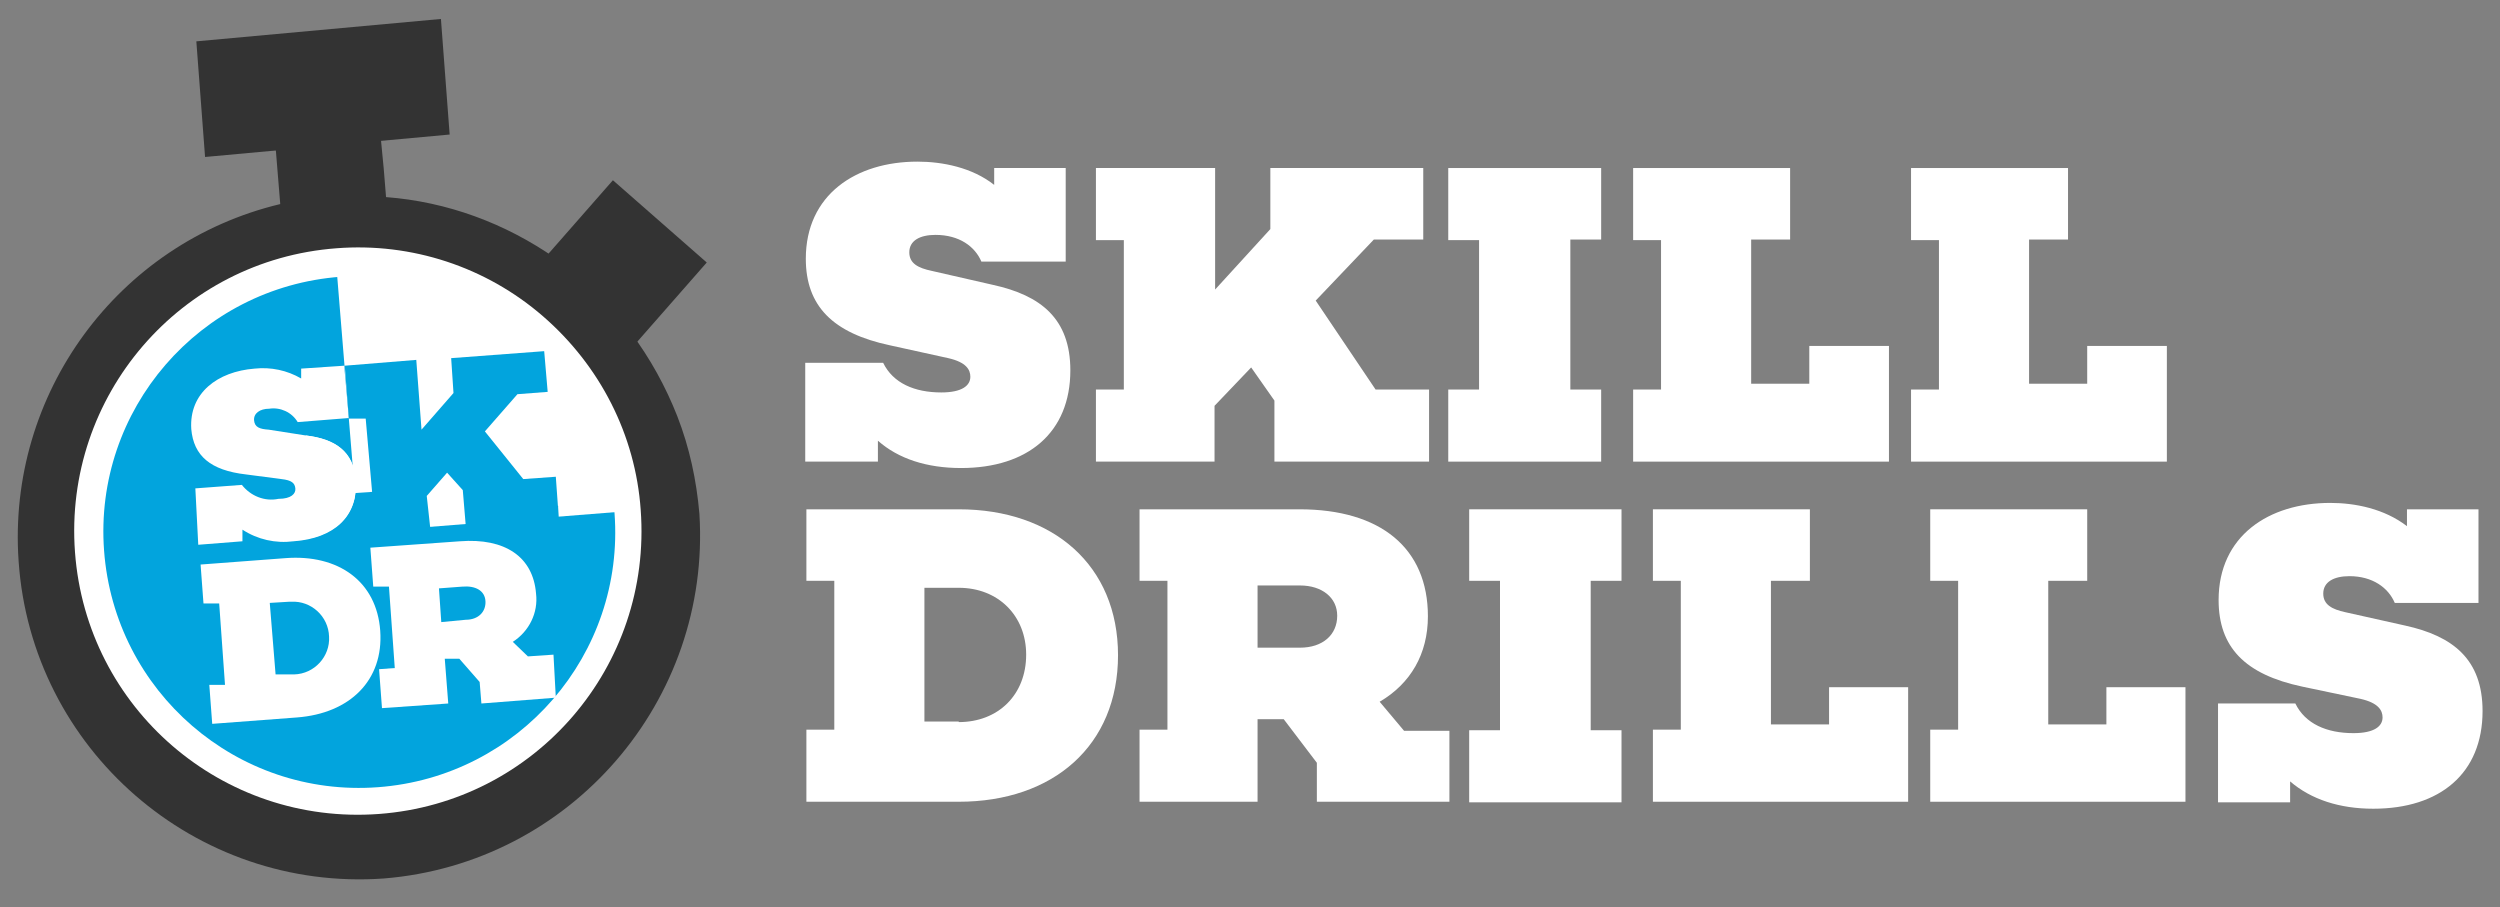 <svg xmlns="http://www.w3.org/2000/svg" viewBox="0 0 430 156" width="2048" height="743">
	<rect x="0" y="0" width="430" height="156" fill="#808080" stroke="none"/>
	<g id="Layer">
		<path id="Layer" style="fill: #ffffff" d="M170.8 49C179 50.8 184.1 54.8 184.1 63.7C184.1 74.4 176.8 80.5 165.3 80.5C159.4 80.5 154.5 78.9 151 75.8L151 79.4L138.5 79.4L138.5 62.4L151.9 62.4C153.6 65.9 157.3 67.5 161.9 67.5C165.5 67.5 166.9 66.3 166.9 64.8C166.9 63.6 166.2 62.3 163.1 61.6L153.1 59.4C143.2 57.3 138.6 52.6 138.6 44.5C138.6 33.5 147.2 27.8 157.8 27.8C162.1 27.8 167.2 28.8 171 31.8L171 28.9L183.3 28.9L183.3 45L168.8 45C167.7 42.4 165 40.4 160.9 40.4C158.2 40.4 156.4 41.4 156.4 43.4C156.4 45.3 157.9 46.1 160.3 46.6L170.8 49Z" />
	</g>
	<g id="Layer">
		<path id="Layer" style="fill: #ffffff" d="M245.8 79.4L219.2 79.4L219.2 68.9L215.2 63.2L208.9 69.8L208.9 79.4L188.5 79.4L188.5 67L193.3 67L193.3 41.3L188.5 41.3L188.5 28.9L209 28.9L209 49.8L218.5 39.4L218.5 28.9L244.8 28.9L244.8 41.2L236.3 41.2L226.3 51.7L236.6 67L245.8 67L245.8 79.4L245.8 79.4Z" />
	</g>
	<g id="Layer">
		<path id="Layer" style="fill: #ffffff" d="M270.1 67L275.4 67L275.4 79.4L249.1 79.4L249.1 67L254.4 67L254.4 41.3L249.1 41.3L249.1 28.9L275.4 28.9L275.4 41.2L270.1 41.2L270.1 67Z" />
	</g>
	<g id="Layer">
		<path id="Layer" style="fill: #ffffff" d="M324.9 79.4L280.9 79.4L280.9 67L285.7 67L285.7 41.3L280.9 41.3L280.9 28.9L307.9 28.9L307.9 41.2L301.2 41.2L301.2 66L311.2 66L311.2 59.5L324.9 59.5L324.9 79.4Z" />
	</g>
	<g id="Layer">
		<path id="Layer" style="fill: #ffffff" d="M372.7 79.4L328.7 79.4L328.7 67L333.5 67L333.5 41.3L328.7 41.3L328.7 28.9L355.7 28.9L355.7 41.2L349 41.2L349 66L359 66L359 59.5L372.7 59.5L372.7 79.4Z" />
	</g>
	<g id="Layer">
		<path id="Layer" fill-rule="evenodd" style="fill: #ffffff" d="M164.9 87.6C181.2 87.6 192.3 97.3 192.3 112.7C192.3 128.2 181.2 137.9 164.9 137.9L138.7 137.9L138.7 125.5L143.5 125.5L143.5 99.9L138.7 99.9L138.7 87.6L164.9 87.6ZM164.9 124.2C171.7 124.2 176.5 119.5 176.5 112.6C176.5 105.9 171.7 101.1 164.9 101.1L159 101.1L159 124.1L164.9 124.1L164.9 124.2Z" />
	</g>
	<g id="Layer">
		<path id="Layer" fill-rule="evenodd" style="fill: #ffffff" d="M226.5 137.9L226.5 131.2L220.8 123.7L216.3 123.7L216.3 137.9L196 137.9L196 125.5L200.8 125.5L200.8 99.9L196 99.9L196 87.6L223.5 87.6C237.5 87.6 245.6 94.3 245.6 106C245.6 112.5 242.6 117.6 237.3 120.7L241.5 125.7L249.3 125.7L249.3 137.9L226.5 137.9ZM223.6 111.4C227.5 111.4 230 109.2 230 105.9C230 102.8 227.4 100.7 223.6 100.7L216.3 100.7L216.3 111.4L223.6 111.4Z" />
	</g>
	<g id="Layer">
		<path id="Layer" style="fill: #ffffff" d="M273.6 125.6L278.9 125.6L278.9 138L252.7 138L252.7 125.6L258 125.6L258 99.9L252.7 99.9L252.7 87.6L278.9 87.6L278.9 99.9L273.6 99.9L273.6 125.6Z" />
	</g>
	<g id="Layer">
		<path id="Layer" style="fill: #ffffff" d="M328.2 137.9L284.3 137.9L284.3 125.5L289.1 125.5L289.1 99.9L284.3 99.9L284.3 87.6L311.3 87.6L311.3 99.9L304.6 99.9L304.6 124.6L314.6 124.6L314.6 118.2L328.2 118.2L328.2 137.9L328.2 137.9Z" />
	</g>
	<g id="Layer">
		<path id="Layer" style="fill: #ffffff" d="M375.9 137.9L332 137.9L332 125.5L336.8 125.5L336.8 99.9L332 99.9L332 87.6L359 87.6L359 99.9L352.3 99.9L352.3 124.6L362.3 124.6L362.3 118.2L375.9 118.2L375.9 137.9L375.9 137.9Z" />
		<path id="Layer" style="fill: #ffffff" d="M413.7 107.6C421.9 109.4 427 113.4 427 122.3C427 133 419.7 139.1 408.2 139.1C402.4 139.1 397.5 137.5 393.9 134.4L393.9 138L381.5 138L381.5 121L394.8 121C396.5 124.5 400.2 126.1 404.8 126.1C408.4 126.1 409.8 124.9 409.8 123.4C409.8 122.2 409.1 120.9 406 120.2L396 118.1C386.1 116 381.6 111.3 381.6 103.2C381.6 92.2 390.2 86.5 400.8 86.5C405.1 86.5 410.1 87.5 414 90.5L414 87.6L426.3 87.6L426.3 103.7L411.9 103.7C410.8 101.1 408.1 99.1 404.1 99.1C401.4 99.1 399.6 100.1 399.6 102.1C399.6 104 401.1 104.8 403.4 105.3L413.7 107.6Z" />
	</g>
	<g id="Icon">
		<path id="Layer" style="fill: #333333" d="M66 151.1C33.6 153.4 5.4 128.9 3.2 96.5C1.2 67.8 20.2 41.8 48.2 35.1L47.8 30.2L47.4 25.3L43.4 25.6L39.4 25.9C38.5 26 37.6 25.7 36.9 25.1C36.2 24.5 35.8 23.7 35.7 22.8L35.5 17L35.1 11.4C35.1 10.5 35.4 9.6 35.9 8.9C36.5 8.2 37.3 7.8 38.2 7.7L55.1 6.4L72.1 5.1C73 5 73.9 5.3 74.6 6C75.3 6.6 75.7 7.4 75.8 8.3C75.8 10.2 76 12 76.2 13.8C76.4 15.6 76.5 17.5 76.7 19.6C76.8 21.5 75.4 23.1 73.5 23.2L69.5 23.5L65.5 23.8L66 29L66.4 33.9C76.9 34.7 86.9 38.4 95.5 44.4L99.1 40.4L102.7 36.4C103.9 35 106 34.8 107.4 36C107.4 36 107.4 36 107.5 36.1L111.8 39.9C113.1 41.1 114.4 42.1 116.1 43.5C116.8 44.1 117.2 44.9 117.3 45.8C117.4 46.7 117.1 47.6 116.5 48.3L112.5 52.8L108.5 57.2L108.5 57.2L108.5 57.2C111.8 61.6 114.5 66.5 116.5 71.6C118.6 77 119.8 82.6 120.3 88.4C122.3 120.5 98.2 148.5 66 151.1Z" />
		<path id="Layer" style="fill: #333333" d="M102.22 35.14L104.83 32.11L118.48 43.85L115.87 46.89L102.22 35.14Z" />
		<path id="Shape 5 copy" style="fill: #333333" d="M33.77 7.11L75.84 3.26L77.34 23.14L35.27 27L33.77 7.11Z" />
		<path id="Layer" style="fill: #ffffff" d="M110.2 87.7C112.2 114.6 92.1 138 65.2 140C38.3 142 14.9 121.9 12.9 95C10.9 68.1 31 44.7 57.9 42.7C70.8 41.7 83.6 45.9 93.4 54.4C103.2 62.9 109.3 74.8 110.2 87.7Z" />
		<path id="Layer" style="fill: #02a4dd" d="M105.7 88.3C107.5 112.5 89.3 133.6 65 135.4C40.8 137.2 19.7 119 17.9 94.7C16.1 70.5 34.3 49.4 58.6 47.6C70.2 46.8 81.6 50.5 90.4 58.1C99.4 65.7 104.9 76.6 105.7 88.3Z" />
		<path id="Layer" style="fill: #ffffff" d="M57.8 45.1L61.6 91.6L106.9 88L102.9 70.8L89 54.8L75.6 47.9L57.8 45.1Z" />
		<path id="Shape 1" style="fill: #02a4dd" d="M61 85L63 85L63 93L61 93L61 85Z" />
		<path id="Shape 2" style="fill: #02a4dd" d="M62 89L72 89L72 92L62 92L62 89Z" />
		<path id="Shape 3" style="fill: #02a4dd" d="M83 87L96 87L96 92L83 92L83 87Z" />
		<path id="Layer" fill-rule="evenodd" style="fill: #ffffff" d="M49.1 96C58.2 95.3 64.8 100 65.4 108.5C66 117 60.2 122.7 51.1 123.4L36.5 124.5L36 117.8L38.7 117.8L37.7 103.8L35 103.8L34.5 97.1L49.1 96ZM50.6 116C54.1 115.9 56.8 112.9 56.6 109.5C56.5 106 53.5 103.3 50.1 103.5C50 103.5 49.8 103.5 49.7 103.5L46.4 103.7L47.4 116L50.6 116Z" />
		<path id="Layer" fill-rule="evenodd" style="fill: #ffffff" d="M95.6 120L82.8 121L82.5 117.3L79 113.3L76.5 113.3L77.1 121L65.7 121.8L65.2 115.1L67.9 114.9L66.9 100.9L64.2 100.9L63.7 94.2L79.1 93.1C86.9 92.5 91.7 95.8 92.2 102.1C92.6 105.4 91 108.6 88.2 110.4L90.8 112.9L95.2 112.6L95.6 120ZM80.1 106.6C82.3 106.6 83.6 105.2 83.5 103.4C83.4 101.6 81.8 100.7 79.5 100.9L75.5 101.2L75.9 107L80.1 106.6Z" />
		<path id="Shape 4" style="fill: #333333" d="M105.42 31L121.56 45.15L109.14 59.31L93 45.16L105.42 31Z" />
		<path id="Layer" style="fill: #ffffff" d="M52.6 74.9C57.6 75.5 60.9 77.6 61.2 82.7C61.6 88.8 57.5 92.6 50.5 93.1C47.4 93.5 44.3 92.8 41.7 91.1L41.7 93.1L34.1 93.7L33.6 84L41.6 83.4C43.1 85.3 45.5 86.3 47.9 85.8C50.1 85.8 50.9 84.9 50.8 84C50.7 83.1 50.2 82.6 48.4 82.4L42.3 81.6C36.2 80.9 33.3 78.4 32.9 73.8C32.5 67.6 37.4 63.9 43.8 63.4C46.6 63.1 49.4 63.7 51.8 65.1L51.8 63.4L59.2 62.9L60 71.9L51.2 72.6C50.2 70.9 48.2 70 46.3 70.3C44.7 70.3 43.6 71.1 43.7 72.3C43.8 73.5 44.7 73.8 46.2 73.9L52.6 74.9Z" />
		<path id="Layer" style="fill: #02a4dd" d="M96.1 89L80.1 90.3L79.6 84.3L76.9 81.3L73.4 85.3L74 90.8L61.7 91.8L61.1 84.8L64 84.6L62.9 72L60 72L59.3 62.9L71.6 61.9L72.5 73.9L78 67.6L77.6 61.6L93.6 60.4L94.2 67.4L89 67.8L83.4 74.2L90 82.4L95.6 82L96.1 89Z" />
		<path id="Layer" style="fill: #ffffff" d="M52.6 74.9C57.6 75.5 60.8 77.6 61.2 82.6C61.6 88.7 57.5 92.5 50.5 93" />
	</g>
</svg>